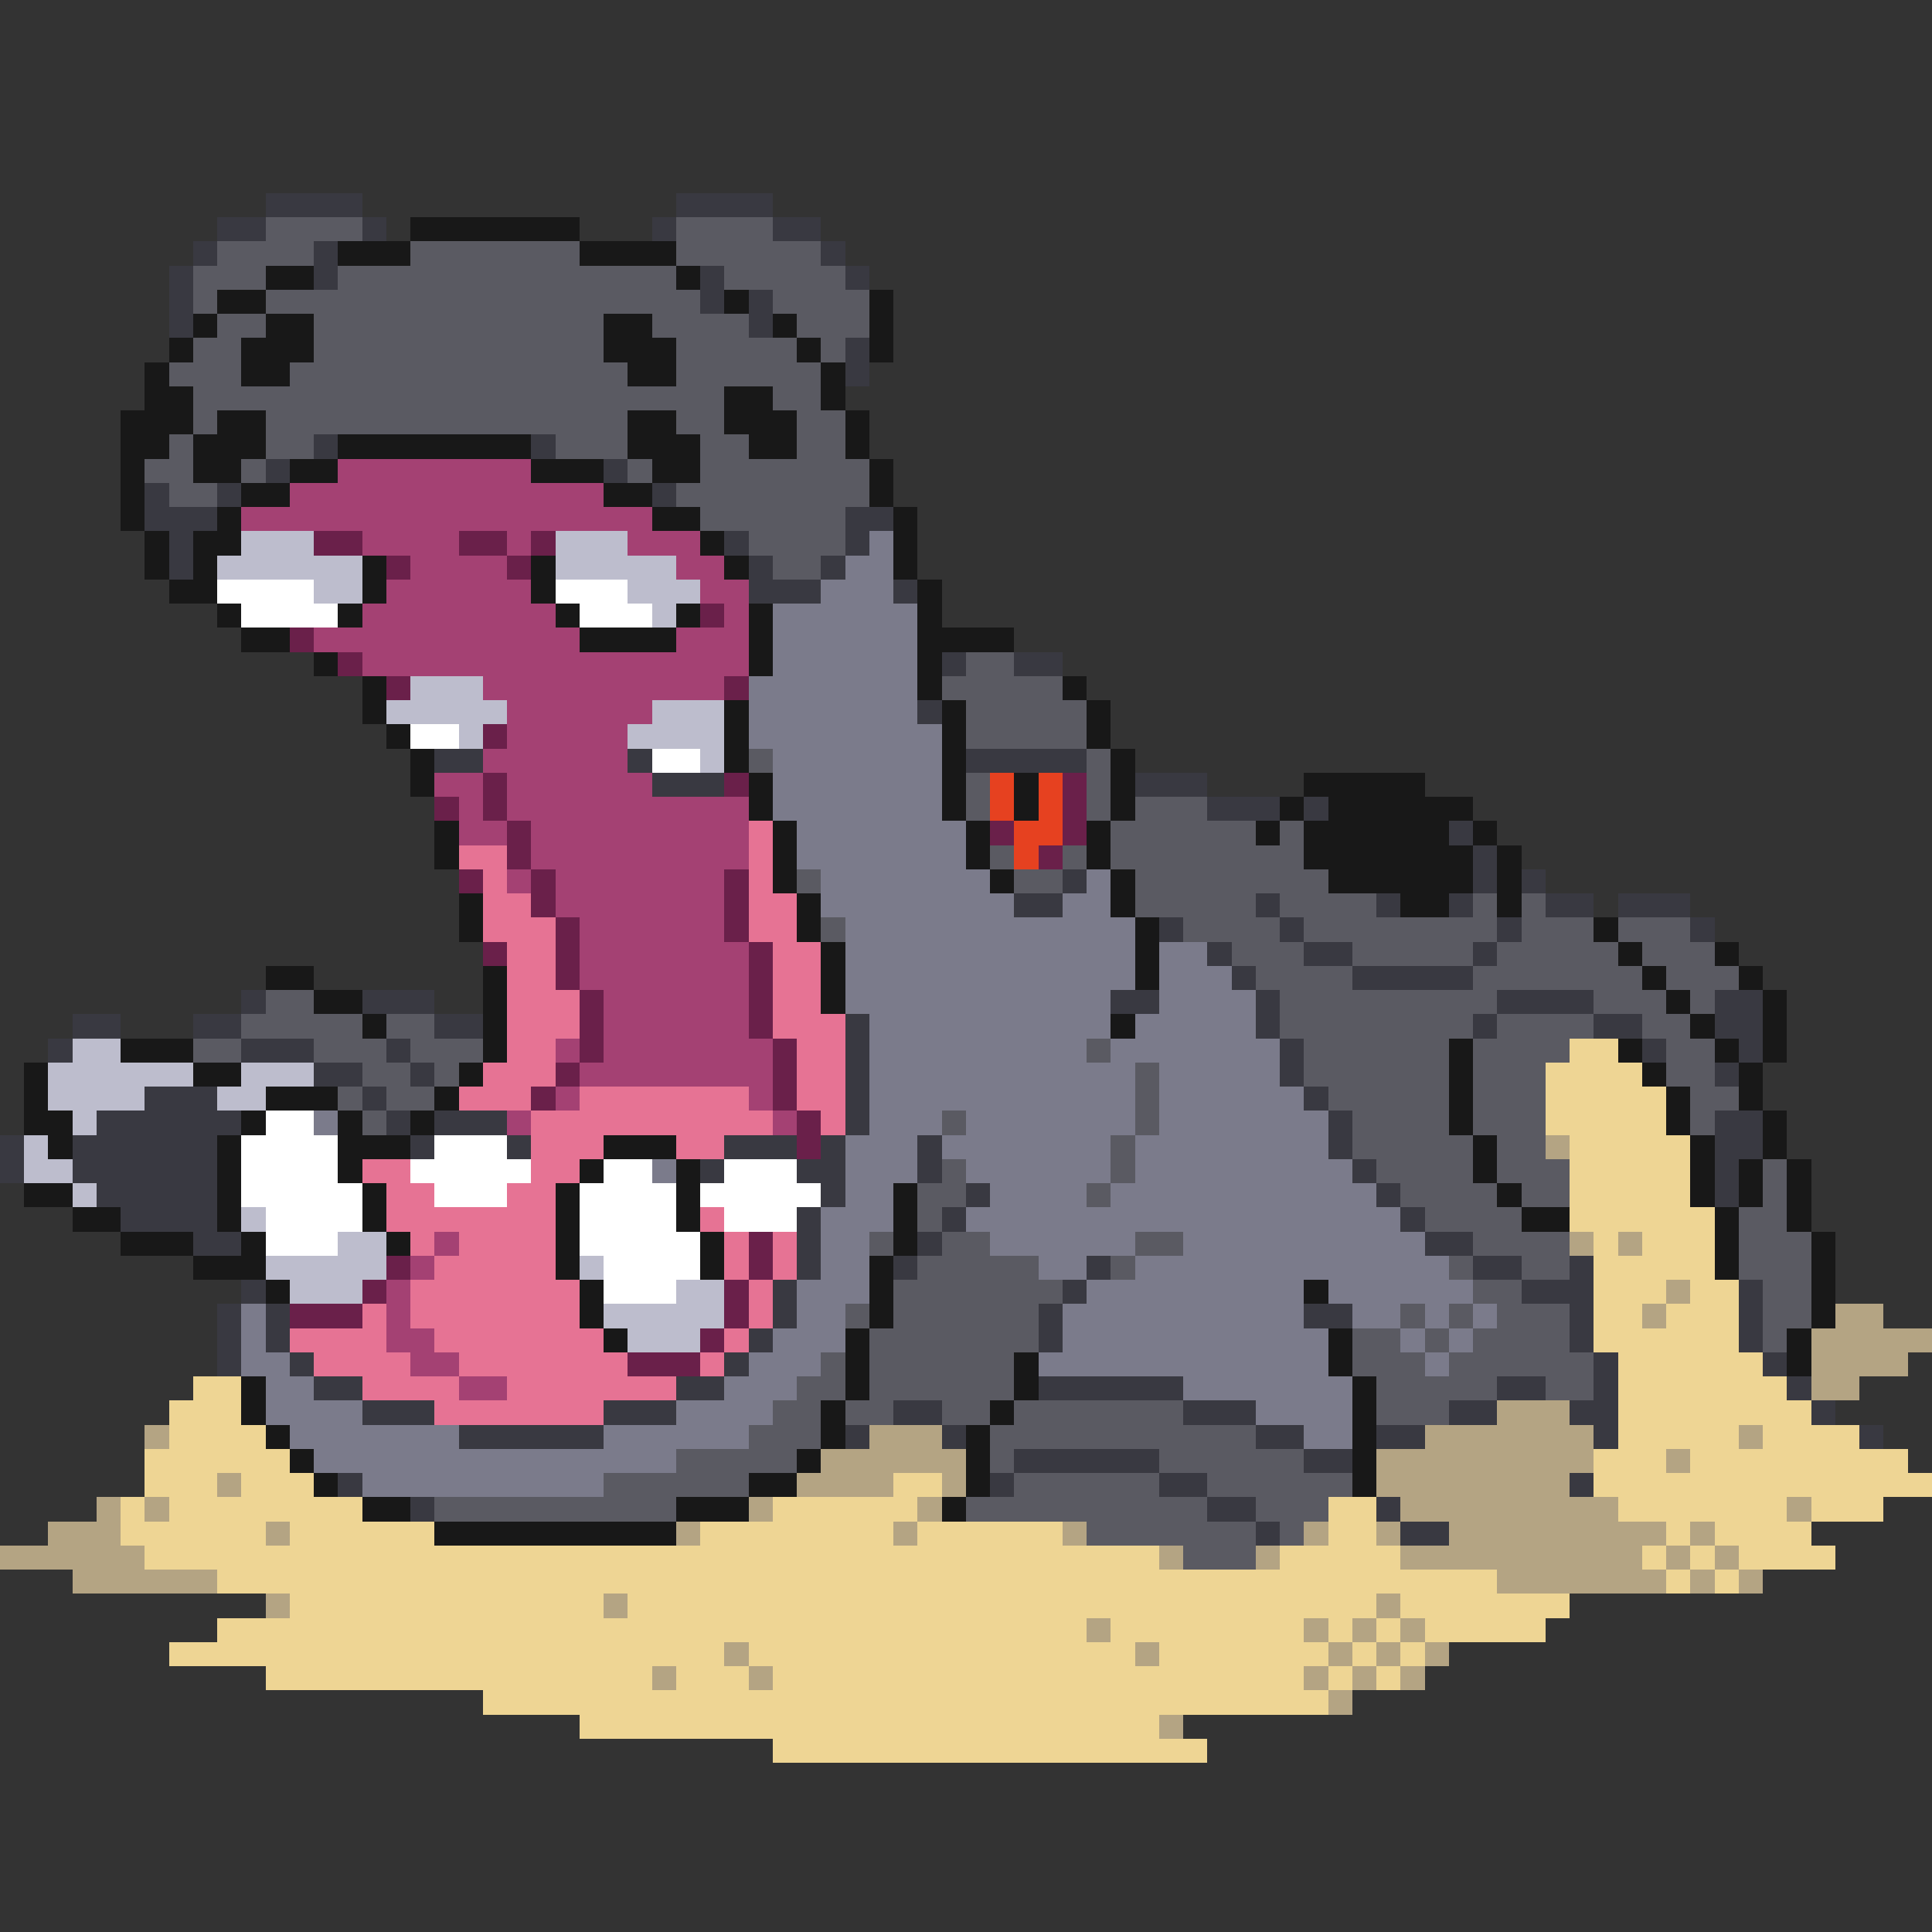 <svg xmlns="http://www.w3.org/2000/svg" viewBox="0 -0.5 80 80" shape-rendering="crispEdges">
<rect x="0" y="-0.5" width="80" height="80" fill="#333333" stroke="none"/>
<path stroke="#393941" d="M11 8h4M28 8h4M9 9h2M15 9h1M27 9h1M32 9h2M8 10h1M13 10h1M34 10h1M7 11h1M13 11h1M29 11h1M35 11h1M7 12h1M29 12h1M31 12h1M7 13h1M31 13h1M35 14h1M35 15h1M13 18h1M22 18h1M11 19h1M25 19h1M6 20h1M9 20h1M27 20h1M6 21h3M35 21h2M7 22h1M30 22h1M35 22h1M7 23h1M31 23h1M34 23h1M31 24h3M37 24h1M39 27h1M42 27h2M38 29h1M18 31h2M26 31h1M40 31h5M27 32h3M47 32h3M50 33h3M54 33h1M60 34h1M61 35h1M44 36h1M61 36h1M63 36h1M42 37h2M52 37h1M57 37h1M60 37h1M64 37h2M67 37h3M48 38h1M53 38h1M62 38h1M70 38h1M50 39h1M54 39h2M61 39h1M51 40h1M56 40h5M10 41h1M15 41h3M46 41h2M52 41h1M62 41h4M71 41h2M3 42h2M8 42h2M18 42h2M35 42h1M52 42h1M61 42h1M66 42h2M71 42h2M2 43h1M10 43h3M16 43h1M35 43h1M53 43h1M68 43h1M72 43h1M13 44h2M17 44h1M35 44h1M53 44h1M71 44h1M6 45h3M15 45h1M35 45h1M54 45h1M4 46h6M16 46h1M18 46h3M35 46h1M55 46h1M71 46h2M0 47h1M3 47h6M17 47h1M21 47h1M30 47h3M34 47h1M38 47h1M55 47h1M71 47h2M0 48h1M3 48h6M29 48h1M33 48h2M38 48h1M56 48h1M71 48h1M4 49h5M34 49h1M40 49h1M57 49h1M71 49h1M5 50h4M33 50h1M39 50h1M58 50h1M8 51h2M33 51h1M38 51h1M59 51h2M33 52h1M37 52h1M45 52h1M61 52h2M65 52h1M10 53h1M32 53h1M44 53h1M63 53h3M72 53h1M9 54h1M11 54h1M32 54h1M43 54h1M54 54h2M65 54h1M72 54h1M9 55h1M11 55h1M31 55h1M43 55h1M65 55h1M72 55h1M9 56h1M12 56h1M30 56h1M66 56h1M73 56h1M13 57h2M28 57h2M43 57h6M62 57h2M66 57h1M74 57h1M15 58h3M25 58h3M37 58h2M49 58h3M60 58h2M65 58h2M75 58h1M19 59h6M35 59h1M39 59h1M52 59h2M57 59h2M66 59h1M77 59h1M42 60h6M54 60h2M14 61h1M41 61h1M48 61h2M65 61h1M17 62h1M50 62h2M57 62h1M52 63h1M58 63h2" />
<path stroke="#5a5a62" d="M11 9h4M28 9h4M9 10h4M17 10h7M28 10h6M8 11h3M14 11h14M30 11h5M8 12h1M11 12h18M32 12h4M9 13h2M13 13h12M27 13h4M33 13h3M8 14h2M13 14h12M28 14h5M34 14h1M7 15h3M12 15h14M28 15h6M8 16h22M32 16h2M8 17h1M11 17h15M28 17h2M33 17h2M7 18h1M11 18h2M23 18h3M29 18h2M33 18h2M6 19h2M10 19h1M26 19h1M29 19h7M7 20h2M28 20h8M29 21h6M31 22h4M32 23h2M40 27h2M39 28h5M40 29h5M40 30h5M31 31h1M45 31h1M40 32h1M45 32h1M40 33h1M45 33h1M47 33h3M46 34h6M53 34h1M41 35h1M44 35h1M46 35h8M33 36h1M42 36h2M47 36h8M47 37h5M53 37h4M61 37h1M63 37h1M34 38h1M49 38h4M54 38h8M63 38h3M67 38h3M51 39h3M56 39h5M62 39h5M68 39h3M52 40h4M61 40h7M69 40h3M11 41h2M53 41h9M66 41h3M70 41h1M10 42h5M16 42h2M53 42h8M62 42h4M68 42h2M8 43h2M13 43h3M17 43h3M45 43h1M54 43h6M61 43h4M69 43h2M15 44h2M18 44h1M47 44h1M54 44h6M61 44h3M69 44h2M14 45h1M16 45h2M47 45h1M55 45h5M61 45h3M70 45h2M15 46h1M39 46h1M47 46h1M56 46h4M61 46h3M70 46h1M46 47h1M56 47h5M62 47h2M39 48h1M46 48h1M57 48h4M62 48h3M73 48h1M38 49h2M45 49h1M58 49h4M63 49h2M73 49h1M38 50h1M59 50h4M72 50h2M36 51h1M39 51h2M47 51h2M61 51h4M72 51h3M38 52h5M46 52h1M60 52h1M63 52h2M72 52h3M37 53h7M61 53h2M73 53h2M35 54h1M37 54h6M58 54h1M60 54h1M62 54h3M73 54h2M36 55h7M56 55h2M59 55h1M61 55h4M73 55h1M34 56h1M36 56h6M56 56h3M60 56h6M33 57h2M36 57h6M57 57h5M64 57h2M32 58h2M35 58h2M39 58h2M42 58h7M57 58h3M31 59h3M41 59h11M28 60h5M41 60h1M48 60h6M25 61h6M42 61h6M50 61h6M18 62h10M40 62h10M52 62h3M45 63h7M53 63h1M49 64h3" />
<path stroke="#181818" d="M17 9h7M14 10h3M24 10h4M11 11h2M28 11h1M9 12h2M30 12h1M36 12h1M8 13h1M11 13h2M25 13h2M32 13h1M36 13h1M7 14h1M10 14h3M25 14h3M33 14h1M36 14h1M6 15h1M10 15h2M26 15h2M34 15h1M6 16h2M30 16h2M34 16h1M5 17h3M9 17h2M26 17h2M30 17h3M35 17h1M5 18h2M8 18h3M14 18h8M26 18h3M31 18h2M35 18h1M5 19h1M8 19h2M12 19h2M22 19h3M27 19h2M36 19h1M5 20h1M10 20h2M25 20h2M36 20h1M5 21h1M9 21h1M27 21h2M37 21h1M6 22h1M8 22h2M29 22h1M37 22h1M6 23h1M8 23h1M15 23h1M22 23h1M30 23h1M37 23h1M7 24h2M15 24h1M22 24h1M38 24h1M9 25h1M14 25h1M23 25h1M28 25h1M31 25h1M38 25h1M10 26h2M24 26h4M31 26h1M38 26h4M13 27h1M31 27h1M38 27h1M15 28h1M38 28h1M44 28h1M15 29h1M30 29h1M39 29h1M45 29h1M16 30h1M30 30h1M39 30h1M45 30h1M17 31h1M30 31h1M39 31h1M46 31h1M17 32h1M31 32h1M39 32h1M42 32h1M46 32h1M54 32h5M31 33h1M39 33h1M42 33h1M46 33h1M53 33h1M55 33h6M18 34h1M32 34h1M40 34h1M45 34h1M52 34h1M54 34h6M61 34h1M18 35h1M32 35h1M40 35h1M45 35h1M54 35h7M62 35h1M32 36h1M41 36h1M46 36h1M55 36h6M62 36h1M19 37h1M33 37h1M46 37h1M58 37h2M62 37h1M19 38h1M33 38h1M47 38h1M66 38h1M34 39h1M47 39h1M67 39h1M71 39h1M11 40h2M20 40h1M34 40h1M47 40h1M68 40h1M72 40h1M13 41h2M20 41h1M34 41h1M69 41h1M73 41h1M15 42h1M20 42h1M46 42h1M70 42h1M73 42h1M5 43h3M20 43h1M60 43h1M67 43h1M71 43h1M73 43h1M1 44h1M8 44h2M19 44h1M60 44h1M68 44h1M72 44h1M1 45h1M11 45h3M18 45h1M60 45h1M69 45h1M72 45h1M1 46h2M10 46h1M14 46h1M17 46h1M60 46h1M69 46h1M73 46h1M2 47h1M9 47h1M14 47h3M25 47h3M61 47h1M70 47h1M73 47h1M9 48h1M14 48h1M24 48h1M28 48h1M61 48h1M70 48h1M72 48h1M74 48h1M1 49h2M9 49h1M15 49h1M23 49h1M28 49h1M37 49h1M62 49h1M70 49h1M72 49h1M74 49h1M3 50h2M9 50h1M15 50h1M23 50h1M28 50h1M37 50h1M63 50h2M71 50h1M74 50h1M5 51h3M10 51h1M16 51h1M23 51h1M29 51h1M37 51h1M71 51h1M75 51h1M8 52h3M23 52h1M29 52h1M36 52h1M71 52h1M75 52h1M11 53h1M24 53h1M36 53h1M54 53h1M75 53h1M24 54h1M36 54h1M75 54h1M25 55h1M35 55h1M55 55h1M74 55h1M35 56h1M42 56h1M55 56h1M74 56h1M10 57h1M35 57h1M42 57h1M56 57h1M10 58h1M34 58h1M41 58h1M56 58h1M11 59h1M34 59h1M40 59h1M56 59h1M12 60h1M33 60h1M40 60h1M56 60h1M13 61h1M31 61h2M40 61h1M56 61h1M15 62h2M28 62h3M39 62h1M18 63h10" />
<path stroke="#a44173" d="M14 19h8M12 20h13M10 21h17M15 22h4M21 22h1M26 22h3M17 23h4M28 23h2M16 24h6M29 24h2M15 25h8M30 25h1M13 26h11M28 26h3M15 27h16M20 28h10M21 29h6M21 30h5M20 31h6M18 32h2M21 32h6M19 33h1M21 33h10M19 34h2M22 34h9M22 35h9M21 36h1M23 36h7M23 37h7M24 38h6M24 39h7M24 40h7M25 41h6M25 42h6M23 43h1M25 43h7M24 44h8M23 45h1M31 45h1M21 46h1M32 46h1M18 51h1M17 52h1M16 53h1M16 54h1M16 55h2M17 56h2M19 57h2" />
<path stroke="#bdbdcd" d="M10 22h3M23 22h3M9 23h6M23 23h5M13 24h2M26 24h3M27 25h1M17 28h3M16 29h5M27 29h3M19 30h1M26 30h4M29 31h1M3 43h2M2 44h6M10 44h3M2 45h4M9 45h2M3 46h1M1 47h1M1 48h2M3 49h1M10 50h1M14 51h2M11 52h5M24 52h1M12 53h3M28 53h2M25 54h5M26 55h3" />
<path stroke="#6a204a" d="M13 22h2M19 22h2M22 22h1M16 23h1M21 23h1M29 25h1M12 26h1M14 27h1M16 28h1M30 28h1M20 30h1M20 32h1M30 32h1M44 32h1M18 33h1M20 33h1M44 33h1M21 34h1M41 34h1M44 34h1M21 35h1M43 35h1M19 36h1M22 36h1M30 36h1M22 37h1M30 37h1M23 38h1M30 38h1M20 39h1M23 39h1M31 39h1M23 40h1M31 40h1M24 41h1M31 41h1M24 42h1M31 42h1M24 43h1M32 43h1M23 44h1M32 44h1M22 45h1M32 45h1M33 46h1M33 47h1M31 51h1M16 52h1M31 52h1M15 53h1M30 53h1M12 54h3M30 54h1M29 55h1M26 56h3" />
<path stroke="#7b7b8b" d="M36 22h1M35 23h2M34 24h3M32 25h6M32 26h6M32 27h6M31 28h7M31 29h7M31 30h8M32 31h7M32 32h7M32 33h7M33 34h7M33 35h7M34 36h7M45 36h1M34 37h8M44 37h2M35 38h12M35 39h12M48 39h2M35 40h12M48 40h3M35 41h11M48 41h4M36 42h10M47 42h5M36 43h9M46 43h7M36 44h11M48 44h5M36 45h11M48 45h6M13 46h1M36 46h3M40 46h7M48 46h7M35 47h3M39 47h7M47 47h8M27 48h1M35 48h3M40 48h6M47 48h9M35 49h2M41 49h4M46 49h11M34 50h3M40 50h18M34 51h2M41 51h6M49 51h10M34 52h2M43 52h2M47 52h13M33 53h3M45 53h9M55 53h6M10 54h1M33 54h2M44 54h10M56 54h2M59 54h1M61 54h1M10 55h1M32 55h3M44 55h11M58 55h1M60 55h1M10 56h2M31 56h3M43 56h12M59 56h1M11 57h2M30 57h3M49 57h7M11 58h4M28 58h4M52 58h4M12 59h7M25 59h6M54 59h2M13 60h15M15 61h10" />
<path stroke="#ffffff" d="M9 24h4M23 24h3M10 25h4M24 25h3M17 30h2M27 31h2M11 46h2M10 47h4M18 47h3M10 48h4M17 48h5M25 48h2M30 48h3M10 49h5M18 49h3M24 49h4M29 49h5M11 50h4M24 50h4M30 50h3M11 51h3M24 51h5M25 52h4M25 53h3" />
<path stroke="#e64120" d="M41 32h1M43 32h1M41 33h1M43 33h1M42 34h2M42 35h1" />
<path stroke="#e67394" d="M31 34h1M19 35h2M31 35h1M20 36h1M31 36h1M20 37h2M31 37h2M20 38h3M31 38h2M21 39h2M32 39h2M21 40h2M32 40h2M21 41h3M32 41h2M21 42h3M32 42h3M21 43h2M33 43h2M20 44h3M33 44h2M19 45h3M24 45h7M33 45h2M22 46h10M34 46h1M22 47h3M28 47h2M15 48h2M22 48h2M16 49h2M21 49h2M16 50h7M29 50h1M17 51h1M19 51h4M30 51h1M32 51h1M18 52h5M30 52h1M32 52h1M17 53h7M31 53h1M15 54h1M17 54h7M31 54h1M12 55h4M18 55h7M30 55h1M13 56h4M19 56h7M29 56h1M15 57h4M21 57h7M18 58h7" />
<path stroke="#eed594" d="M65 43h2M64 44h4M64 45h5M64 46h5M65 47h5M65 48h5M65 49h5M65 50h6M66 51h1M68 51h3M66 52h5M66 53h3M70 53h2M66 54h2M69 54h3M66 55h6M67 56h6M8 57h2M67 57h7M7 58h3M67 58h8M7 59h4M67 59h5M73 59h4M6 60h6M66 60h3M70 60h9M6 61h3M10 61h3M37 61h2M66 61h14M5 62h1M7 62h8M32 62h6M55 62h2M67 62h7M75 62h3M5 63h6M12 63h6M29 63h8M38 63h6M55 63h2M69 63h1M71 63h4M6 64h42M53 64h5M68 64h1M70 64h1M72 64h4M9 65h53M69 65h1M71 65h1M12 66h13M26 66h31M58 66h7M9 67h36M46 67h8M55 67h1M57 67h1M59 67h5M7 68h23M31 68h16M48 68h7M56 68h1M58 68h1M11 69h16M28 69h3M32 69h22M55 69h1M57 69h1M20 70h35M24 71h24M32 72h18" />
<path stroke="#b4a483" d="M64 47h1M65 51h1M67 51h1M69 53h1M68 54h1M76 54h2M75 55h5M75 56h4M75 57h2M62 58h3M6 59h1M36 59h3M59 59h7M72 59h1M34 60h6M57 60h9M69 60h1M9 61h1M33 61h4M39 61h1M57 61h8M4 62h1M6 62h1M31 62h1M38 62h1M58 62h9M74 62h1M2 63h3M11 63h1M28 63h1M37 63h1M44 63h1M54 63h1M57 63h1M60 63h9M70 63h1M0 64h6M48 64h1M52 64h1M58 64h10M69 64h1M71 64h1M3 65h6M62 65h7M70 65h1M72 65h1M11 66h1M25 66h1M57 66h1M45 67h1M54 67h1M56 67h1M58 67h1M30 68h1M47 68h1M55 68h1M57 68h1M59 68h1M27 69h1M31 69h1M54 69h1M56 69h1M58 69h1M55 70h1M48 71h1" />
</svg>